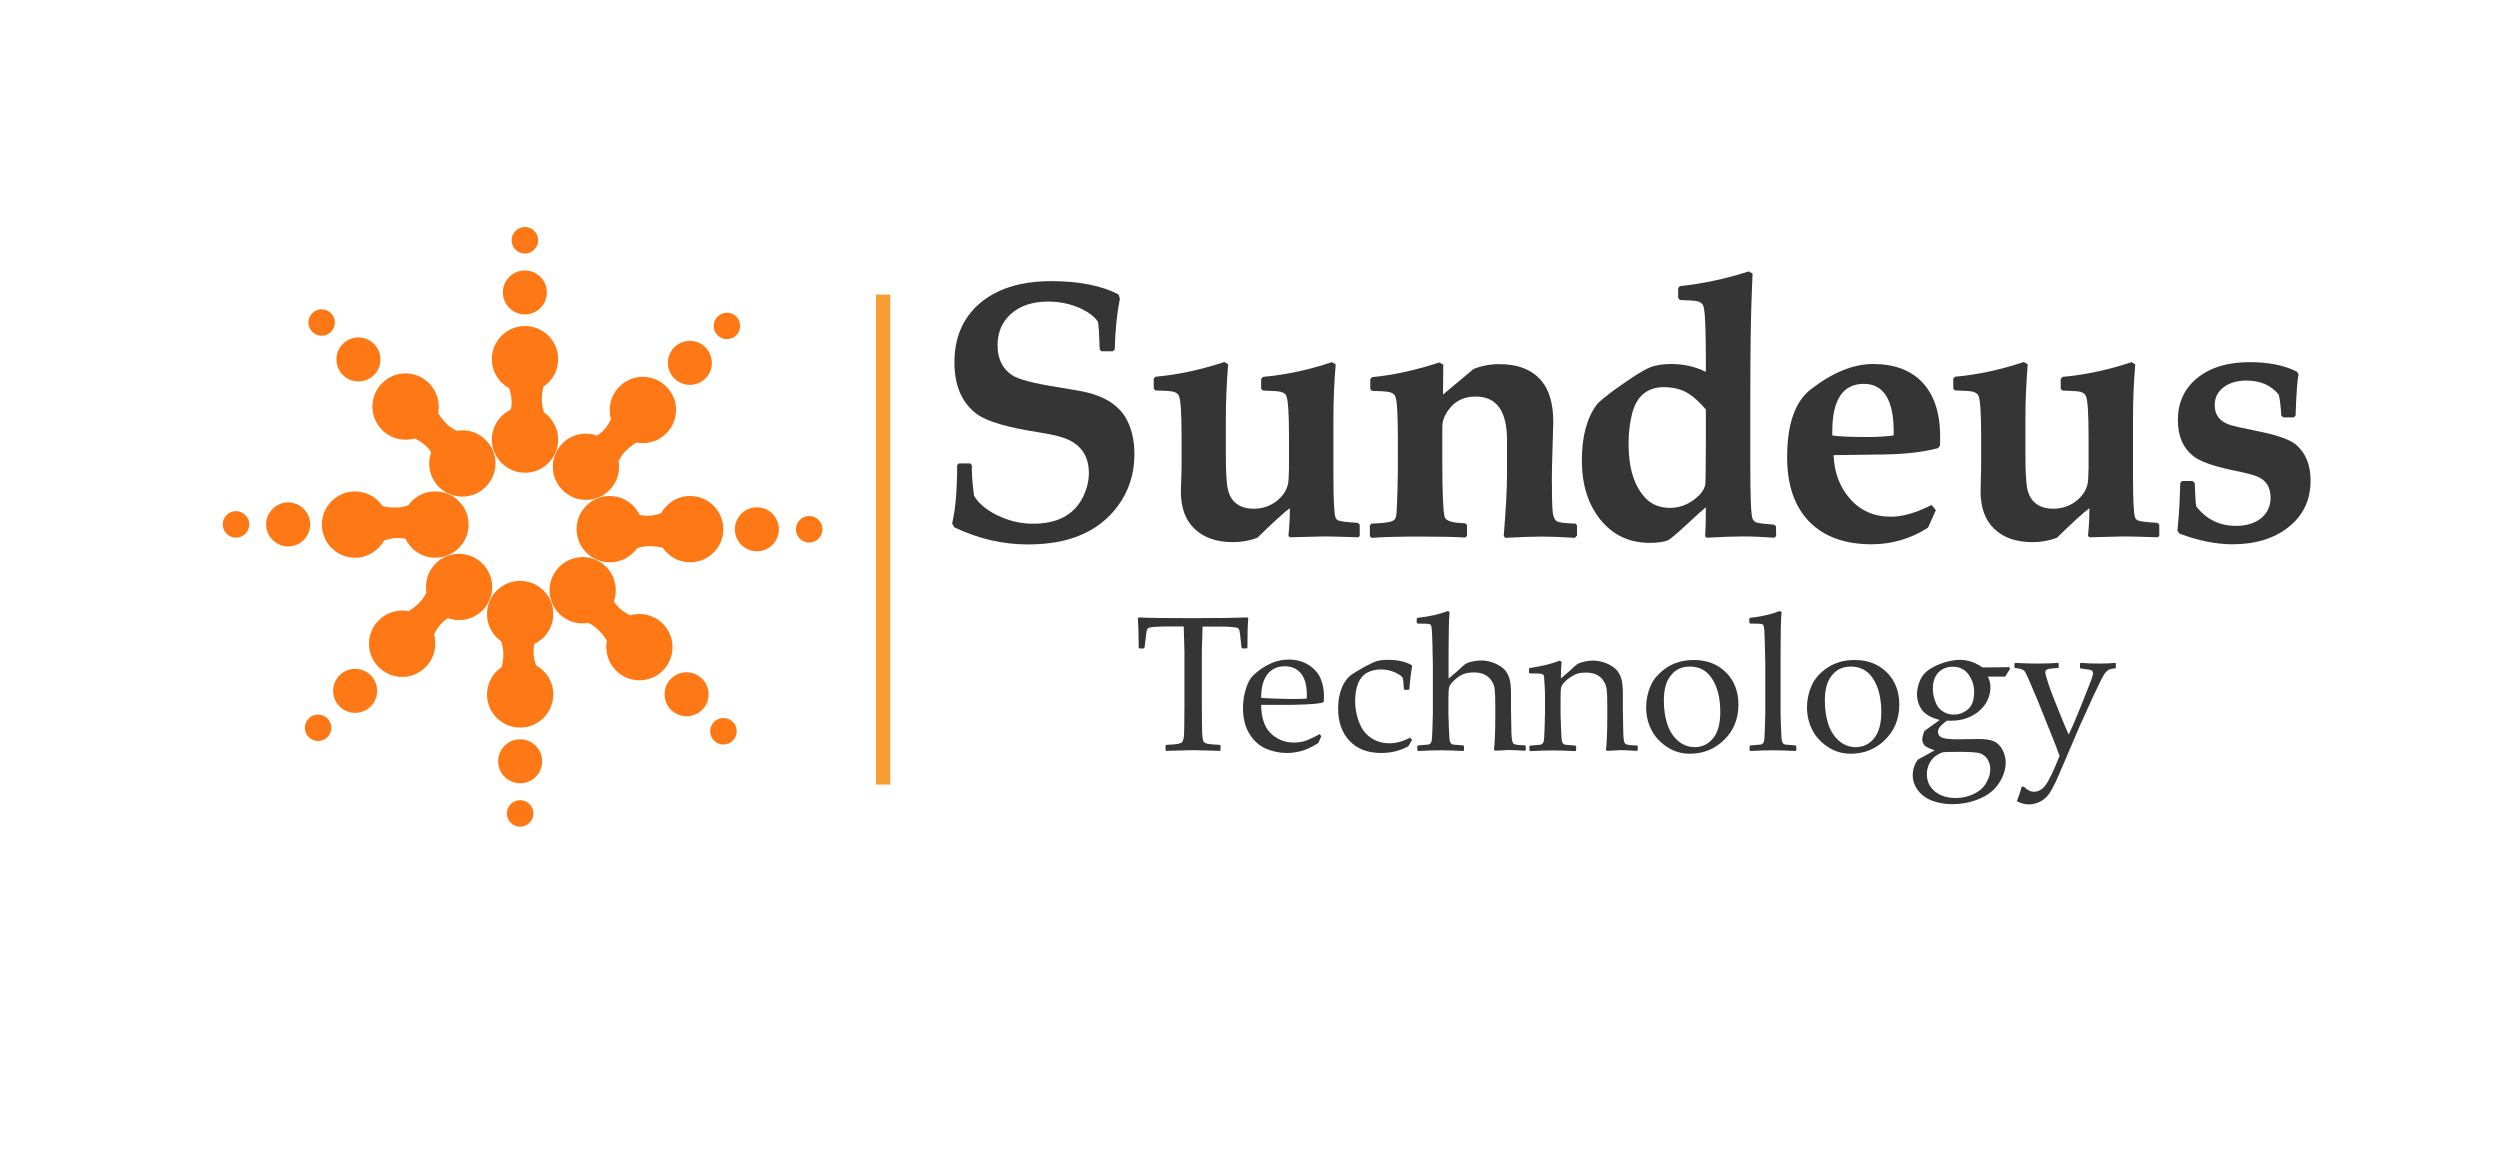 <?xml version="1.0" encoding="utf-8"?>
<!-- Generator: Adobe Illustrator 24.0.0, SVG Export Plug-In . SVG Version: 6.00 Build 0)  -->
<svg version="1.1" id="Layer_1" xmlns="http://www.w3.org/2000/svg" xmlns:xlink="http://www.w3.org/1999/xlink" x="0px" y="0px"
	 viewBox="0 0 175 81" style="enable-background:new 0 0 175 81;" xml:space="preserve">
<style type="text/css">
	.st0{fill:#FE7915;}
	.st1{fill:#353535;}
	.st2{opacity:0.91;fill:none;stroke:#F7931E;stroke-miterlimit:10;enable-background:new    ;}
	.st3{display:none;fill:none;stroke:#000000;stroke-miterlimit:10;}
</style>
<g>
	<g>
		<path class="st0" d="M38.08,28.87c-0.22-0.64-0.17-1.28-0.04-1.8c0.62-0.42,1.03-1.12,1.03-1.93c0-1.28-1.04-2.32-2.32-2.32
			s-2.32,1.04-2.32,2.32c0,0.88,0.49,1.64,1.21,2.04c0.15,0.46,0.24,0.99,0.11,1.5c-0.78,0.37-1.32,1.17-1.32,2.09
			c0,1.28,1.04,2.32,2.32,2.32s2.32-1.04,2.32-2.32C39.07,29.98,38.67,29.29,38.08,28.87z"/>
		<path class="st0" d="M38.28,20.47c0,0.85-0.69,1.54-1.54,1.54s-1.54-0.69-1.54-1.54c0-0.85,0.69-1.54,1.54-1.54
			C37.6,18.94,38.28,19.62,38.28,20.47z"/>
		<path class="st0" d="M37.67,16.82c0,0.51-0.42,0.93-0.93,0.93s-0.93-0.42-0.93-0.93s0.42-0.93,0.93-0.93
			C37.26,15.89,37.67,16.31,37.67,16.82z"/>
		<path class="st0" d="M43.3,32.28c0.29-0.61,0.79-1.02,1.25-1.3c0.73,0.14,1.52-0.07,2.09-0.64c0.91-0.91,0.91-2.38,0-3.28
			c-0.91-0.91-2.38-0.91-3.28,0c-0.62,0.62-0.82,1.51-0.59,2.29c-0.21,0.43-0.53,0.87-0.98,1.14c-0.82-0.29-1.76-0.11-2.41,0.54
			c-0.91,0.91-0.91,2.38,0,3.28c0.91,0.91,2.38,0.91,3.28,0C43.21,33.76,43.43,33,43.3,32.28z"/>
		<path class="st0" d="M49.38,26.49c-0.6,0.6-1.58,0.6-2.18,0s-0.6-1.57,0-2.18c0.6-0.6,1.58-0.6,2.18,0S49.98,25.89,49.38,26.49z"
			/>
		<path class="st0" d="M51.54,23.47c-0.36,0.36-0.95,0.36-1.31,0s-0.36-0.95,0-1.31s0.95-0.36,1.31,0S51.9,23.11,51.54,23.47z"/>
		<path class="st0" d="M44.59,38.38c0.64-0.22,1.28-0.17,1.8-0.04c0.42,0.62,1.12,1.02,1.92,1.02c1.28,0,2.32-1.04,2.32-2.32
			c0-1.28-1.04-2.32-2.32-2.32c-0.88,0-1.64,0.49-2.04,1.21c-0.46,0.15-0.99,0.24-1.5,0.11c-0.37-0.78-1.17-1.32-2.09-1.32
			c-1.28,0-2.32,1.04-2.32,2.32c0,1.28,1.04,2.32,2.32,2.32C43.47,39.37,44.16,38.98,44.59,38.38z"/>
		<path class="st0" d="M52.98,38.59c-0.85,0-1.54-0.69-1.54-1.54c0-0.85,0.69-1.54,1.54-1.54s1.54,0.69,1.54,1.54
			S53.83,38.59,52.98,38.59z"/>
		<path class="st0" d="M56.64,37.98c-0.51,0-0.93-0.42-0.93-0.93s0.42-0.93,0.93-0.93s0.93,0.42,0.93,0.93S57.15,37.98,56.64,37.98z
			"/>
		<path class="st0" d="M41.18,43.6c0.61,0.29,1.02,0.79,1.3,1.25c-0.14,0.73,0.07,1.52,0.64,2.09c0.91,0.91,2.38,0.91,3.28,0
			s0.9-2.38,0-3.28c-0.62-0.62-1.51-0.82-2.29-0.59c-0.43-0.21-0.87-0.53-1.14-0.98c0.29-0.82,0.11-1.76-0.54-2.41
			c-0.91-0.91-2.38-0.91-3.28,0c-0.91,0.91-0.91,2.38,0,3.28C39.69,43.52,40.46,43.73,41.18,43.6z"/>
		<path class="st0" d="M46.97,49.69c-0.6-0.6-0.6-1.58,0-2.18c0.6-0.6,1.58-0.6,2.18,0s0.6,1.58,0,2.18
			C48.54,50.29,47.57,50.29,46.97,49.69z"/>
		<path class="st0" d="M49.98,51.84c-0.36-0.36-0.36-0.95,0-1.31s0.95-0.36,1.32,0c0.36,0.36,0.36,0.95,0,1.31
			C50.94,52.21,50.35,52.21,49.98,51.84z"/>
		<path class="st0" d="M35.08,44.89c0.22,0.64,0.17,1.28,0.04,1.8c-0.62,0.42-1.03,1.12-1.03,1.92c0,1.28,1.04,2.32,2.32,2.32
			s2.32-1.04,2.32-2.32c0-0.88-0.49-1.64-1.21-2.04c-0.15-0.46-0.24-0.99-0.11-1.5c0.78-0.37,1.32-1.17,1.32-2.09
			c0-1.28-1.04-2.32-2.32-2.32s-2.32,1.04-2.32,2.32C34.09,43.78,34.48,44.47,35.08,44.89z"/>
		<path class="st0" d="M34.87,53.29c0-0.85,0.69-1.54,1.54-1.54s1.54,0.69,1.54,1.54c0,0.85-0.69,1.54-1.54,1.54
			C35.56,54.82,34.87,54.14,34.87,53.29z"/>
		<path class="st0" d="M35.48,56.94c0-0.51,0.42-0.93,0.93-0.93s0.93,0.42,0.93,0.93s-0.42,0.93-0.93,0.93
			C35.89,57.87,35.48,57.45,35.48,56.94z"/>
		<path class="st0" d="M29.85,41.48c-0.29,0.61-0.79,1.02-1.25,1.3c-0.73-0.14-1.52,0.07-2.09,0.64c-0.91,0.91-0.91,2.38,0,3.28
			c0.91,0.91,2.38,0.91,3.28,0c0.62-0.62,0.82-1.51,0.59-2.29c0.21-0.43,0.53-0.87,0.98-1.14c0.82,0.29,1.76,0.11,2.41-0.54
			c0.91-0.91,0.91-2.38,0-3.28c-0.91-0.91-2.38-0.91-3.28,0C29.94,40,29.73,40.76,29.85,41.48z"/>
		<path class="st0" d="M23.77,47.27c0.6-0.6,1.57-0.6,2.18,0c0.6,0.6,0.6,1.57,0,2.18c-0.6,0.6-1.58,0.6-2.18,0
			C23.17,48.85,23.17,47.87,23.77,47.27z"/>
		<path class="st0" d="M21.61,50.29c0.36-0.36,0.95-0.36,1.31,0s0.36,0.95,0,1.31s-0.95,0.36-1.31,0S21.25,50.65,21.61,50.29z"/>
		<path class="st0" d="M28.57,35.38c-0.63,0.22-1.28,0.17-1.8,0.04c-0.42-0.62-1.12-1.02-1.92-1.02c-1.28,0-2.32,1.04-2.32,2.32
			c0,1.28,1.04,2.32,2.32,2.32c0.88,0,1.64-0.49,2.04-1.21c0.46-0.15,0.99-0.24,1.5-0.11c0.37,0.78,1.17,1.32,2.09,1.32
			c1.28,0,2.32-1.04,2.32-2.32c0-1.28-1.04-2.32-2.32-2.32C29.68,34.39,28.99,34.78,28.57,35.38z"/>
		<path class="st0" d="M20.17,35.17c0.85,0,1.54,0.69,1.54,1.54c0,0.85-0.69,1.54-1.54,1.54s-1.54-0.69-1.54-1.54
			C18.63,35.86,19.32,35.17,20.17,35.17z"/>
		<path class="st0" d="M16.52,35.78c0.51,0,0.93,0.42,0.93,0.93s-0.42,0.93-0.93,0.93s-0.93-0.42-0.93-0.93S16,35.78,16.52,35.78z"
			/>
		<path class="st0" d="M31.97,30.16c-0.61-0.29-1.02-0.79-1.3-1.25c0.14-0.73-0.07-1.52-0.64-2.09c-0.91-0.91-2.38-0.91-3.28,0
			c-0.91,0.91-0.91,2.38,0,3.28c0.62,0.62,1.51,0.82,2.29,0.59c0.43,0.21,0.87,0.53,1.14,0.98c-0.29,0.82-0.11,1.76,0.54,2.41
			c0.91,0.91,2.38,0.91,3.28,0c0.91-0.91,0.91-2.38,0-3.28C33.46,30.24,32.69,30.03,31.97,30.16z"/>
		<path class="st0" d="M26.18,24.07c0.6,0.6,0.6,1.58,0,2.18c-0.6,0.6-1.57,0.6-2.18,0c-0.6-0.6-0.6-1.58,0-2.18
			C24.61,23.47,25.58,23.47,26.18,24.07z"/>
		<path class="st0" d="M23.17,21.92c0.36,0.36,0.36,0.95,0,1.31s-0.95,0.36-1.31,0s-0.36-0.95,0-1.31S22.8,21.56,23.17,21.92z"/>
	</g>
	<g>
		<g>
			<path class="st1" d="M79.41,31.8c0,1.37-0.39,2.58-1.17,3.63c-0.68,0.92-1.57,1.61-2.68,2.06c-1.01,0.42-2.22,0.62-3.63,0.62
				c-1.75,0-3.46-0.4-5.13-1.2l-0.15-0.27c0.23-0.96,0.35-2.31,0.35-4.08l0.12-0.12h0.8l0.11,0.12v0.29c0,0.47,0.05,1.08,0.15,1.84
				c0.3,0.53,0.84,0.99,1.61,1.37c0.81,0.4,1.64,0.6,2.52,0.6c1.65,0,2.78-0.57,3.42-1.72c0.32-0.59,0.49-1.2,0.49-1.83
				c0-1.06-0.44-1.82-1.33-2.28c-0.44-0.22-1.15-0.41-2.13-0.56c-2.22-0.34-3.68-0.77-4.37-1.28c-1.06-0.78-1.58-1.99-1.58-3.63
				c0-1.7,0.57-3.06,1.72-4.08c1.21-1.06,2.9-1.6,5.06-1.6c1.94,0,3.51,0.31,4.71,0.93l0.09,0.3c-0.2,0.99-0.32,2.18-0.36,3.56
				l-0.14,0.12H77.1l-0.12-0.12c-0.03-1-0.07-1.65-0.12-1.94c-0.26-0.39-0.71-0.72-1.35-1c-0.68-0.28-1.39-0.42-2.13-0.42
				c-1.11,0-1.99,0.29-2.64,0.89c-0.61,0.56-0.91,1.28-0.91,2.16c0,0.96,0.34,1.66,1.03,2.11c0.45,0.29,1.51,0.57,3.18,0.83
				c0.17,0.03,0.66,0.11,1.46,0.25c0.49,0.08,0.94,0.2,1.36,0.36c0.84,0.32,1.47,0.8,1.89,1.45C79.18,29.86,79.41,30.74,79.41,31.8z
				"/>
			<path class="st1" d="M95.2,37.49l-0.12,0.12c-1.25-0.04-2.03-0.06-2.36-0.06c-0.27,0-0.68,0.01-1.22,0.03
				c-0.54,0.02-0.94,0.03-1.21,0.03l-0.1-0.1c0.07-0.68,0.1-1.33,0.1-1.94c-0.43,0.32-1.19,1.01-2.27,2.07
				c-0.54,0.21-1.12,0.31-1.73,0.31c-1.12,0-2.01-0.31-2.66-0.92c-0.65-0.61-0.97-1.49-0.97-2.64c0-0.14,0.01-0.44,0.03-0.9
				c0.02-0.46,0.02-0.9,0.02-1.32v-1.6c0-1.64-0.06-2.6-0.19-2.87c-0.08-0.17-0.26-0.27-0.54-0.31c-0.1-0.02-0.47-0.04-1.1-0.06
				l-0.12-0.12v-0.7l0.12-0.14c1.59-0.14,3.19-0.49,4.82-1.03l0.27,0.16c-0.11,1.38-0.16,2.65-0.16,3.83v2.43
				c0,1.14,0.04,1.92,0.11,2.33c0.08,0.5,0.28,0.88,0.59,1.13c0.31,0.26,0.73,0.39,1.25,0.39c0.65,0,1.22-0.21,1.71-0.62
				c0.47-0.42,0.71-0.89,0.73-1.42c0.02-0.41,0.03-0.66,0.03-0.76v-2.23c0-1.63-0.06-2.58-0.19-2.87c-0.07-0.17-0.25-0.27-0.52-0.31
				c-0.1-0.02-0.47-0.04-1.1-0.06l-0.14-0.12v-0.7l0.14-0.14c1.58-0.14,3.19-0.49,4.82-1.03l0.26,0.16
				c-0.11,1.25-0.16,2.52-0.16,3.83v3.91c0,1.75,0.05,2.75,0.15,2.98c0.05,0.12,0.13,0.19,0.25,0.22c0.2,0.06,0.63,0.11,1.3,0.15
				l0.14,0.12v0.77H95.2z"/>
			<path class="st1" d="M110.37,37.51l-0.13,0.14c-0.91-0.06-1.69-0.09-2.32-0.09c-0.58,0-1.43,0.03-2.54,0.09l-0.12-0.12
				c0.15-1.85,0.23-3.28,0.23-4.29V30.8c0-2.03-0.73-3.04-2.19-3.04c-0.76,0-1.36,0.26-1.79,0.79c-0.37,0.44-0.55,0.88-0.55,1.33
				v2.33c0,2.15,0.05,3.47,0.16,3.96c0.07,0.29,0.55,0.44,1.45,0.46l0.12,0.12v0.76l-0.12,0.12c-0.71-0.05-1.76-0.07-3.16-0.07
				c-1.49,0-2.62,0.03-3.4,0.09l-0.12-0.12v-0.76l0.12-0.12c0.8-0.02,1.29-0.09,1.48-0.19c0.17-0.07,0.26-0.27,0.27-0.6
				c0.06-1.08,0.09-2.24,0.09-3.48V30.6c0-1.66-0.06-2.62-0.19-2.87c-0.08-0.17-0.26-0.27-0.54-0.31c-0.1-0.02-0.46-0.04-1.08-0.06
				l-0.12-0.12v-0.7l0.12-0.14c1.5-0.14,3.07-0.49,4.72-1.03l0.27,0.16l-0.02,2.09l2.14-1.79c0.55-0.22,1.15-0.34,1.81-0.34
				c1.32,0,2.31,0.4,2.97,1.2c0.53,0.65,0.8,1.6,0.8,2.85c0,0.14-0.02,0.72-0.05,1.73s-0.05,1.74-0.05,2.17
				c0,1.25,0.02,2.05,0.06,2.4c0.04,0.34,0.14,0.56,0.29,0.65s0.58,0.14,1.3,0.16l0.11,0.12v0.74H110.37z"/>
			<path class="st1" d="M124.33,37.52l-0.12,0.12c-0.81-0.06-1.55-0.09-2.21-0.09c-0.62,0-1.47,0.03-2.53,0.09l-0.11-0.09
				c0.03-0.41,0.05-1.09,0.05-2.04c-0.3,0.25-0.73,0.63-1.28,1.15c-0.69,0.64-1.14,1.02-1.35,1.15c-0.27,0.12-0.7,0.19-1.3,0.19
				c-1.42,0-2.57-0.54-3.44-1.61s-1.31-2.46-1.31-4.16c0-1.65,0.34-2.94,1.01-3.86c0.17-0.24,0.69-0.67,1.55-1.28
				c1-0.71,1.72-1.17,2.18-1.36c0.4-0.17,0.91-0.25,1.52-0.25c0.86,0,1.67,0.18,2.42,0.55v-0.7c0-2.19-0.05-3.47-0.16-3.86
				c-0.06-0.22-0.23-0.35-0.51-0.4c-0.13-0.02-0.51-0.05-1.15-0.07l-0.12-0.14v-0.69l0.12-0.14c1.6-0.17,3.2-0.51,4.82-1.03
				l0.27,0.15c0,0.03-0.02,0.44-0.05,1.23c-0.08,1.79-0.11,4.47-0.11,8.05v4.03c0,2.33,0.05,3.62,0.16,3.85
				c0.07,0.14,0.16,0.23,0.27,0.26c0.18,0.06,0.6,0.11,1.25,0.16l0.12,0.12L124.33,37.52L124.33,37.52z M119.41,31.01v-2.34
				c-0.6-0.71-1.17-1.17-1.72-1.37c-0.37-0.13-0.77-0.2-1.2-0.2c-1.15,0-1.89,0.59-2.22,1.77c-0.18,0.66-0.27,1.39-0.27,2.19
				c0,1.72,0.4,3,1.21,3.83c0.42,0.44,0.99,0.66,1.71,0.66c0.59,0,1.14-0.19,1.64-0.56c0.46-0.33,0.73-0.69,0.81-1.07
				C119.39,33.8,119.41,32.83,119.41,31.01z"/>
			<path class="st1" d="M135.81,30.56c0,0.14,0,0.35-0.01,0.64l-0.14,0.17c-1.1,0.3-2.55,0.45-4.36,0.45
				c-0.32,0-0.81,0.01-1.47,0.02c-0.66,0.01-1.15,0.02-1.48,0.02c0.05,1.22,0.43,2.23,1.13,3.03c0.74,0.86,1.7,1.28,2.89,1.28
				c0.8,0,1.75-0.27,2.84-0.82l0.3,0.36l-0.55,1.23c-1.21,0.77-2.53,1.16-3.95,1.16c-1.87,0-3.32-0.53-4.36-1.58
				c-1.03-1.06-1.55-2.56-1.55-4.51c0-2.32,0.55-3.9,1.66-4.76c1.53-1.18,2.98-1.77,4.35-1.77c1.49,0,2.64,0.43,3.45,1.28
				C135.39,27.64,135.81,28.91,135.81,30.56z M132.56,30.24c0-2.24-0.7-3.37-2.09-3.37c-1.47,0-2.21,1.11-2.21,3.34v0.27
				c0.48,0.08,1.34,0.11,2.57,0.11c0.64,0,1.21-0.04,1.72-0.11C132.55,30.37,132.56,30.29,132.56,30.24z"/>
			<path class="st1" d="M151.17,37.49l-0.12,0.12c-1.25-0.04-2.03-0.06-2.36-0.06c-0.27,0-0.68,0.01-1.22,0.03
				c-0.54,0.02-0.94,0.03-1.21,0.03l-0.1-0.1c0.07-0.68,0.1-1.33,0.1-1.94c-0.43,0.32-1.19,1.01-2.27,2.07
				c-0.54,0.21-1.12,0.31-1.73,0.31c-1.12,0-2.01-0.31-2.65-0.92c-0.65-0.61-0.97-1.49-0.97-2.64c0-0.14,0.01-0.44,0.02-0.9
				c0.02-0.46,0.02-0.9,0.02-1.32v-1.6c0-1.64-0.06-2.6-0.19-2.87c-0.08-0.17-0.26-0.27-0.54-0.31c-0.1-0.02-0.46-0.04-1.1-0.06
				l-0.12-0.12v-0.7l0.12-0.14c1.59-0.14,3.19-0.49,4.82-1.03l0.27,0.16c-0.11,1.38-0.16,2.65-0.16,3.83v2.43
				c0,1.14,0.04,1.92,0.11,2.33c0.08,0.5,0.28,0.88,0.59,1.13c0.31,0.26,0.73,0.39,1.25,0.39c0.65,0,1.22-0.21,1.71-0.62
				c0.46-0.42,0.71-0.89,0.73-1.42c0.02-0.41,0.03-0.66,0.03-0.76v-2.23c0-1.63-0.06-2.58-0.19-2.87c-0.08-0.17-0.25-0.27-0.52-0.31
				c-0.1-0.02-0.47-0.04-1.1-0.06l-0.14-0.12v-0.7l0.14-0.14c1.58-0.14,3.19-0.49,4.82-1.03l0.26,0.16
				c-0.11,1.25-0.16,2.52-0.16,3.83v3.91c0,1.75,0.05,2.75,0.15,2.98c0.05,0.12,0.13,0.19,0.25,0.22c0.2,0.06,0.63,0.11,1.3,0.15
				l0.14,0.12v0.77H151.17z"/>
			<path class="st1" d="M161.74,33.64c0,1.34-0.5,2.42-1.51,3.23c-1.01,0.82-2.33,1.23-3.96,1.23c-1.15,0-2.39-0.25-3.71-0.75
				l-0.14-0.19c0.07-0.76,0.12-1.36,0.14-1.78l0.06-1.57l0.12-0.14h0.74l0.15,0.14c0.03,0.93,0.07,1.48,0.11,1.64
				c0.71,0.91,1.63,1.36,2.78,1.36c0.73,0,1.32-0.18,1.76-0.54c0.44-0.36,0.66-0.84,0.66-1.43c0-0.76-0.33-1.26-1-1.51
				c-0.28-0.11-0.84-0.25-1.68-0.42c-1.37-0.29-2.29-0.62-2.75-1c-0.71-0.57-1.06-1.4-1.06-2.51c0-1.2,0.44-2.17,1.31-2.9
				c0.91-0.76,2.15-1.15,3.71-1.15c1.33,0,2.43,0.22,3.32,0.67l0.11,0.2c-0.09,0.37-0.16,1.33-0.21,2.88l-0.14,0.12h-0.72
				l-0.14-0.12c-0.03-0.6-0.09-1.08-0.17-1.46c-0.52-0.66-1.28-1-2.28-1c-0.65,0-1.18,0.16-1.59,0.47
				c-0.42,0.32-0.62,0.73-0.62,1.25c0,0.69,0.35,1.15,1.06,1.38c0.31,0.1,0.93,0.24,1.84,0.42c1.4,0.27,2.32,0.59,2.77,0.95
				C161.39,31.69,161.74,32.53,161.74,33.64z"/>
		</g>
	</g>
	<g>
		<g>
			<path class="st1" d="M87.32,43.22l0.06,0.06c-0.04,0.39-0.06,1.08-0.06,2.06l-0.05,0.05h-0.31l-0.05-0.06l-0.07-0.6
				c-0.03-0.32-0.06-0.52-0.08-0.6c-0.02-0.07-0.05-0.12-0.1-0.16c-0.04-0.03-0.19-0.06-0.43-0.08c-0.24-0.02-0.51-0.03-0.81-0.03
				h-1.24c-0.03,0.99-0.05,1.56-0.05,1.72v3.83l0.01,1.28c0,0.5,0.02,0.82,0.04,0.96c0.02,0.15,0.05,0.24,0.09,0.29
				c0.04,0.05,0.12,0.09,0.24,0.12c0.12,0.03,0.41,0.06,0.88,0.08l0.05,0.04v0.33l-0.05,0.05c-1.12-0.03-1.75-0.05-1.88-0.05
				c-0.14,0-0.76,0.02-1.87,0.05l-0.05-0.05v-0.33l0.05-0.04c0.41-0.02,0.68-0.04,0.82-0.07c0.13-0.03,0.22-0.06,0.27-0.1
				c0.05-0.04,0.08-0.13,0.12-0.27c0.03-0.14,0.05-0.44,0.05-0.91l0.01-1.39v-3.83c0-0.07-0.02-0.64-0.05-1.72h-0.98
				c-0.4,0-0.75,0.01-1.05,0.03c-0.29,0.02-0.46,0.06-0.51,0.14c-0.05,0.07-0.09,0.31-0.13,0.71l-0.07,0.6l-0.06,0.06h-0.3
				l-0.05-0.05c-0.01-1.06-0.03-1.74-0.06-2.06l0.06-0.06c0.76,0.04,2.03,0.05,3.81,0.05C85.32,43.27,86.59,43.25,87.32,43.22z"/>
			<path class="st1" d="M92.49,51.54l-0.21,0.47c-0.46,0.29-0.86,0.48-1.22,0.57c-0.36,0.09-0.68,0.13-0.96,0.13
				c-0.53,0-1.02-0.1-1.5-0.31c-0.47-0.21-0.85-0.55-1.15-1.05c-0.3-0.49-0.44-1.08-0.44-1.77c0-0.46,0.06-0.88,0.17-1.25
				s0.23-0.65,0.36-0.83c0.12-0.18,0.34-0.38,0.63-0.6c0.3-0.22,0.61-0.39,0.95-0.53c0.33-0.13,0.69-0.2,1.08-0.2
				c0.53,0,0.99,0.12,1.39,0.37s0.68,0.56,0.85,0.95c0.16,0.39,0.24,0.8,0.24,1.23c0,0.14-0.01,0.27-0.02,0.39l-0.07,0.07
				c-0.3,0.07-0.7,0.11-1.2,0.13s-0.84,0.03-1,0.03h-2.11c0.01,0.91,0.24,1.58,0.68,2c0.45,0.43,0.99,0.64,1.64,0.64
				c0.31,0,0.6-0.05,0.88-0.16s0.58-0.25,0.9-0.44L92.49,51.54z M88.28,48.85c0.08,0.01,0.38,0.03,0.91,0.05s0.92,0.03,1.17,0.03
				c0.61,0,0.98-0.01,1.11-0.03c0-0.1,0.01-0.19,0.01-0.24c0-0.68-0.14-1.18-0.41-1.52c-0.28-0.33-0.65-0.5-1.13-0.5
				c-0.52,0-0.93,0.19-1.22,0.56C88.43,47.57,88.28,48.12,88.28,48.85z"/>
			<path class="st1" d="M98.84,51.8l-0.26,0.44c-0.57,0.31-1.2,0.47-1.89,0.47c-0.96,0-1.71-0.29-2.23-0.86
				c-0.53-0.57-0.79-1.31-0.79-2.22c0-0.41,0.04-0.78,0.13-1.1c0.09-0.32,0.2-0.59,0.34-0.8s0.29-0.38,0.46-0.5
				c0.17-0.12,0.45-0.29,0.84-0.51c0.4-0.22,0.7-0.36,0.9-0.43c0.2-0.07,0.48-0.1,0.84-0.1c0.68,0,1.24,0.13,1.67,0.39
				c-0.08,0.5-0.15,1.05-0.19,1.66l-0.06,0.05h-0.27l-0.06-0.06c-0.02-0.37-0.04-0.62-0.07-0.74c-0.03-0.13-0.21-0.26-0.52-0.41
				c-0.32-0.14-0.66-0.22-1.02-0.22s-0.68,0.08-0.96,0.23c-0.28,0.15-0.49,0.4-0.63,0.74c-0.14,0.34-0.21,0.76-0.21,1.23
				c0,0.4,0.06,0.8,0.17,1.18c0.11,0.38,0.26,0.7,0.45,0.95s0.43,0.45,0.74,0.61c0.31,0.15,0.65,0.23,1.03,0.23
				c0.24,0,0.47-0.03,0.69-0.09c0.23-0.06,0.49-0.16,0.78-0.3L98.84,51.8z"/>
			<path class="st1" d="M101.34,42.77l0.13,0.08c-0.05,0.5-0.07,1.51-0.07,3.03v1.62c0.37-0.3,0.71-0.6,1.03-0.9
				c0.09-0.08,0.18-0.15,0.26-0.18c0.08-0.04,0.22-0.08,0.4-0.12c0.19-0.04,0.38-0.07,0.58-0.07c0.33,0,0.66,0.07,0.97,0.2
				c0.31,0.14,0.55,0.3,0.71,0.48c0.16,0.19,0.27,0.41,0.33,0.66s0.09,0.57,0.09,0.94v1.16c0,0.07,0.01,0.62,0.03,1.64
				c0.01,0.42,0.06,0.66,0.14,0.74s0.35,0.12,0.81,0.12l0.05,0.05v0.28l-0.05,0.05c-0.56-0.03-0.93-0.05-1.13-0.05
				c-0.1,0-0.42,0.02-0.96,0.05l-0.08-0.07c0.06-0.57,0.09-1.31,0.09-2.23v-0.86c0-0.52-0.01-0.89-0.04-1.12
				c-0.02-0.23-0.1-0.43-0.22-0.62s-0.29-0.33-0.49-0.43c-0.2-0.1-0.45-0.15-0.74-0.15c-0.3,0-0.55,0.04-0.75,0.12
				s-0.4,0.22-0.61,0.41s-0.33,0.35-0.37,0.48c-0.04,0.13-0.06,0.38-0.06,0.75V50c0,0.1,0.01,0.41,0.03,0.93
				c0.02,0.52,0.04,0.83,0.06,0.92s0.05,0.15,0.09,0.19c0.04,0.04,0.09,0.06,0.14,0.08c0.06,0.01,0.29,0.03,0.71,0.06l0.06,0.05
				v0.28l-0.05,0.06c-0.55-0.03-1.08-0.05-1.58-0.05s-1.03,0.02-1.58,0.05l-0.06-0.06v-0.28l0.06-0.05
				c0.43-0.03,0.67-0.05,0.72-0.06c0.06-0.01,0.1-0.04,0.14-0.08c0.04-0.04,0.07-0.11,0.09-0.19c0.02-0.09,0.03-0.37,0.05-0.85
				c0.02-0.48,0.03-0.84,0.03-1.09V46.5l-0.03-1.39c-0.01-0.49-0.03-0.82-0.04-1.01c-0.02-0.19-0.04-0.3-0.06-0.34
				c-0.03-0.04-0.07-0.06-0.14-0.08c-0.07-0.02-0.33-0.03-0.8-0.03l-0.06-0.06v-0.28l0.05-0.06C100.06,43.16,100.77,43,101.34,42.77
				z"/>
			<path class="st1" d="M109.19,46.24l0.12,0.09c-0.03,0.29-0.04,0.68-0.05,1.16c0.35-0.29,0.68-0.58,1-0.88
				c0.09-0.08,0.18-0.15,0.26-0.18c0.08-0.04,0.22-0.08,0.4-0.12c0.19-0.04,0.38-0.07,0.58-0.07c0.33,0,0.66,0.07,0.97,0.2
				c0.31,0.14,0.55,0.3,0.71,0.48c0.16,0.19,0.27,0.41,0.33,0.66s0.09,0.57,0.09,0.94v1.16c0,0.07,0.01,0.62,0.03,1.64
				c0.01,0.42,0.05,0.66,0.14,0.74c0.08,0.08,0.36,0.12,0.82,0.12l0.05,0.05v0.28l-0.05,0.05c-0.56-0.03-0.93-0.05-1.13-0.05
				c-0.11,0-0.43,0.02-0.96,0.05l-0.08-0.07c0.06-0.57,0.09-1.31,0.09-2.23V49.4c0-0.52-0.01-0.89-0.04-1.12s-0.1-0.43-0.22-0.62
				s-0.29-0.33-0.49-0.43c-0.21-0.1-0.45-0.15-0.74-0.15c-0.23,0-0.42,0.02-0.58,0.07s-0.34,0.14-0.55,0.28
				c-0.2,0.14-0.35,0.28-0.45,0.4c-0.1,0.12-0.15,0.24-0.17,0.35s-0.03,0.34-0.03,0.69v1.14c0,0.1,0.01,0.41,0.03,0.93
				c0.02,0.52,0.04,0.83,0.06,0.92s0.05,0.15,0.09,0.19c0.04,0.04,0.09,0.06,0.14,0.08c0.06,0.01,0.29,0.03,0.71,0.06l0.06,0.05
				v0.28l-0.05,0.06c-0.55-0.03-1.08-0.05-1.58-0.05s-1.03,0.02-1.58,0.05l-0.06-0.06v-0.28l0.06-0.05
				c0.43-0.03,0.66-0.05,0.72-0.06c0.05-0.01,0.1-0.04,0.14-0.08c0.04-0.04,0.07-0.11,0.09-0.19c0.02-0.09,0.03-0.37,0.05-0.85
				c0.02-0.48,0.03-0.84,0.03-1.09v-1.29c0-0.18-0.01-0.41-0.03-0.72c-0.02-0.3-0.03-0.49-0.04-0.56c-0.01-0.07-0.04-0.12-0.1-0.15
				c-0.06-0.03-0.17-0.05-0.34-0.05l-0.55-0.01l-0.06-0.05v-0.28l0.05-0.05C107.91,46.64,108.62,46.47,109.19,46.24z"/>
			<path class="st1" d="M115.23,49.5c0-0.52,0.11-1.02,0.32-1.51c0.21-0.48,0.59-0.9,1.12-1.26c0.53-0.35,1.16-0.53,1.9-0.53
				c0.92,0,1.67,0.29,2.25,0.87s0.87,1.33,0.87,2.24c0,1-0.33,1.83-1,2.48c-0.66,0.65-1.46,0.97-2.4,0.97
				c-0.61,0-1.16-0.17-1.64-0.5s-0.84-0.73-1.07-1.21C115.34,50.58,115.23,50.06,115.23,49.5z M116.47,49.04
				c0,0.61,0.08,1.16,0.24,1.65c0.16,0.48,0.41,0.87,0.75,1.17c0.34,0.29,0.73,0.44,1.17,0.44c0.52,0,0.94-0.21,1.28-0.61
				c0.34-0.41,0.51-1.03,0.51-1.85c0-0.93-0.18-1.7-0.55-2.29c-0.37-0.6-0.89-0.89-1.58-0.89c-0.57,0-1.01,0.21-1.33,0.62
				C116.63,47.67,116.47,48.27,116.47,49.04z"/>
			<path class="st1" d="M124.59,42.77l0.12,0.08c-0.05,0.5-0.07,1.51-0.07,3.03V50c0,0.1,0.01,0.41,0.03,0.93
				c0.02,0.52,0.04,0.83,0.06,0.92s0.05,0.15,0.09,0.19c0.04,0.04,0.09,0.06,0.15,0.08c0.06,0.01,0.29,0.03,0.71,0.06l0.06,0.05
				v0.28l-0.05,0.06c-0.55-0.03-1.08-0.05-1.58-0.05s-1.03,0.02-1.58,0.05l-0.06-0.06v-0.28l0.06-0.05
				c0.43-0.03,0.66-0.05,0.72-0.06s0.1-0.04,0.15-0.08c0.04-0.04,0.07-0.11,0.09-0.19c0.02-0.09,0.03-0.37,0.05-0.85
				c0.02-0.48,0.03-0.84,0.03-1.09V46.5l-0.03-1.39c-0.01-0.49-0.03-0.82-0.04-1.01c-0.02-0.19-0.04-0.3-0.06-0.34
				c-0.03-0.04-0.07-0.06-0.14-0.08c-0.07-0.02-0.33-0.03-0.79-0.03l-0.06-0.06v-0.28l0.05-0.06
				C123.31,43.16,124.01,43,124.59,42.77z"/>
			<path class="st1" d="M126.49,49.5c0-0.52,0.11-1.02,0.32-1.51c0.21-0.48,0.59-0.9,1.12-1.26c0.53-0.35,1.16-0.53,1.9-0.53
				c0.92,0,1.67,0.29,2.25,0.87s0.87,1.33,0.87,2.24c0,1-0.33,1.83-1,2.48c-0.66,0.65-1.46,0.97-2.4,0.97
				c-0.61,0-1.16-0.17-1.64-0.5s-0.84-0.73-1.07-1.21C126.61,50.58,126.49,50.06,126.49,49.5z M127.74,49.04
				c0,0.61,0.08,1.16,0.24,1.65c0.16,0.48,0.41,0.87,0.75,1.17c0.34,0.29,0.73,0.44,1.17,0.44c0.52,0,0.95-0.21,1.28-0.61
				c0.34-0.41,0.51-1.03,0.51-1.85c0-0.93-0.18-1.7-0.55-2.29c-0.37-0.6-0.89-0.89-1.58-0.89c-0.57,0-1.01,0.21-1.33,0.62
				C127.9,47.67,127.74,48.27,127.74,49.04z"/>
			<path class="st1" d="M140.65,46.7l0.05,0.12c-0.18,0.28-0.29,0.46-0.33,0.54h-1.22c0.12,0.24,0.18,0.49,0.18,0.76
				c0,0.31-0.07,0.61-0.21,0.91c-0.14,0.29-0.34,0.54-0.59,0.75s-0.54,0.37-0.86,0.49c-0.32,0.12-0.69,0.18-1.1,0.18h-0.3
				c-0.26,0.21-0.43,0.36-0.5,0.46s-0.11,0.2-0.11,0.31c0,0.19,0.09,0.33,0.27,0.41c0.18,0.08,0.54,0.12,1.1,0.12l1.47-0.02
				c0.46,0,0.82,0.05,1.07,0.16s0.45,0.31,0.6,0.59c0.15,0.28,0.23,0.58,0.23,0.9c0,0.48-0.16,0.96-0.47,1.44s-0.77,0.85-1.36,1.09
				c-0.59,0.25-1.22,0.38-1.89,0.38c-0.38,0-0.74-0.04-1.07-0.13c-0.34-0.08-0.63-0.21-0.88-0.38s-0.45-0.39-0.61-0.66
				c-0.15-0.27-0.23-0.55-0.23-0.85c0-0.16,0.02-0.33,0.07-0.51s0.14-0.37,0.28-0.58l1.19-0.66c-0.38-0.12-0.62-0.24-0.72-0.35
				c-0.1-0.12-0.15-0.26-0.15-0.42c0-0.17,0.06-0.36,0.16-0.59l1.06-0.76c-0.62-0.16-1.04-0.41-1.26-0.73
				c-0.22-0.32-0.33-0.68-0.33-1.06c0-0.35,0.08-0.69,0.23-1.02c0.15-0.32,0.38-0.58,0.69-0.77s0.66-0.35,1.04-0.46
				c0.38-0.11,0.73-0.17,1.05-0.17c0.55,0,1.07,0.18,1.57,0.53C139.54,46.72,140.17,46.71,140.65,46.7z M137.23,52.63
				c-0.71,0-1.11,0.01-1.22,0.03s-0.26,0.09-0.46,0.22c-0.2,0.13-0.36,0.31-0.48,0.54s-0.19,0.48-0.19,0.76
				c0,0.5,0.18,0.9,0.55,1.21c0.37,0.31,0.86,0.47,1.47,0.47c0.46,0,0.89-0.1,1.28-0.29c0.39-0.19,0.68-0.45,0.86-0.78
				c0.19-0.32,0.28-0.64,0.28-0.93c0-0.3-0.08-0.55-0.23-0.77c-0.16-0.21-0.36-0.34-0.61-0.39
				C138.24,52.66,137.82,52.63,137.23,52.63z M135.3,48.22c0,0.27,0.05,0.55,0.16,0.86c0.1,0.31,0.27,0.54,0.51,0.7
				c0.23,0.16,0.5,0.24,0.79,0.24c0.39,0,0.73-0.13,1.01-0.38s0.42-0.65,0.42-1.19c0-0.46-0.13-0.87-0.39-1.23s-0.63-0.55-1.1-0.55
				c-0.4,0-0.73,0.13-1,0.39C135.44,47.32,135.3,47.71,135.3,48.22z"/>
			<path class="st1" d="M141.18,56.08c0.15-0.37,0.26-0.71,0.34-1.01h0.16c0.21,0.23,0.45,0.35,0.7,0.35c0.31,0,0.58-0.15,0.81-0.46
				c0.23-0.31,0.56-0.99,0.98-2.05c-0.17-0.47-0.34-0.91-0.51-1.33l-1.04-2.59c-0.11-0.27-0.27-0.65-0.49-1.15
				c-0.21-0.5-0.34-0.77-0.38-0.82c-0.04-0.05-0.1-0.1-0.16-0.14c-0.07-0.04-0.24-0.09-0.53-0.12l-0.05-0.05v-0.26l0.06-0.05
				c0.5,0.03,1.02,0.05,1.55,0.05c0.62,0,1.1-0.02,1.44-0.05l0.05,0.05v0.26l-0.05,0.05c-0.05,0-0.18,0.01-0.4,0.03
				s-0.36,0.05-0.41,0.1c-0.06,0.05-0.08,0.12-0.08,0.19s0.07,0.32,0.2,0.73c0.14,0.41,0.27,0.77,0.4,1.09l0.41,1.03
				c0.27,0.67,0.48,1.17,0.63,1.49l0.35-0.77c0.12-0.28,0.3-0.71,0.53-1.28l0.55-1.39c0.14-0.36,0.22-0.58,0.24-0.67
				s0.03-0.15,0.03-0.19c0-0.1-0.03-0.16-0.11-0.2c-0.07-0.03-0.23-0.07-0.47-0.09l-0.28-0.04l-0.05-0.05v-0.29l0.05-0.05
				c0.37,0.03,0.8,0.05,1.31,0.05c0.46,0,0.83-0.02,1.1-0.05l0.05,0.05v0.29l-0.05,0.05c-0.16,0-0.29,0.03-0.39,0.07
				c-0.1,0.04-0.19,0.11-0.28,0.21s-0.25,0.38-0.47,0.85c-0.23,0.47-0.46,0.95-0.68,1.45l-0.64,1.41l-1.52,3.55
				c-0.13,0.31-0.29,0.64-0.49,0.99c-0.19,0.35-0.43,0.6-0.72,0.76c-0.28,0.16-0.58,0.23-0.9,0.23
				C141.69,56.29,141.43,56.22,141.18,56.08z"/>
		</g>
	</g>
</g>
<line class="st2" x1="61.82" y1="20.62" x2="61.82" y2="54.92"/>
<line class="st3" x1="126.99" y1="200.61" x2="126.99" y2="234.91"/>
</svg>
